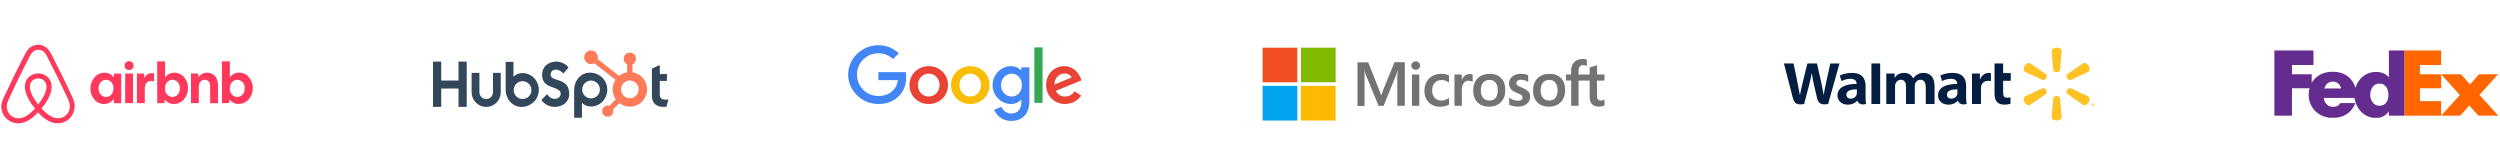 <svg width="892" height="60" viewBox="0 0 892 60" fill="none" xmlns="http://www.w3.org/2000/svg">
<g clip-path="url(#clip0_12019_472)">
<g clip-path="url(#clip1_12019_472)">
<path d="M26.3 35.844C26.158 35.503 26.026 35.144 25.885 34.838L25.232 33.377L25.205 33.351C23.264 29.151 21.191 24.881 18.994 20.681L18.905 20.506C18.685 20.094 18.464 19.639 18.235 19.219C17.953 18.721 17.679 18.187 17.229 17.679C16.79 17.148 16.238 16.721 15.613 16.427C14.987 16.133 14.303 15.981 13.611 15.981C12.919 15.981 12.236 16.133 11.61 16.427C10.984 16.721 10.432 17.148 9.994 17.679C9.579 18.187 9.27 18.721 8.988 19.219C8.767 19.674 8.547 20.121 8.317 20.532L8.229 20.707C6.067 24.907 3.958 29.177 2.017 33.377L1.964 33.429C1.77 33.884 1.541 34.357 1.32 34.864C1.179 35.171 1.038 35.503 0.897 35.871C0.515 36.833 0.394 37.877 0.543 38.9C0.693 39.923 1.109 40.89 1.75 41.705C2.392 42.521 3.236 43.156 4.2 43.549C5.165 43.942 6.216 44.079 7.25 43.947C8.241 43.817 9.195 43.49 10.055 42.984C11.203 42.346 12.305 41.418 13.541 40.079C14.776 41.418 15.905 42.346 17.026 42.993C18.104 43.62 19.324 43.967 20.573 43.999C22.02 44.005 23.419 43.492 24.514 42.554C25.609 41.617 26.325 40.318 26.529 38.898C26.765 37.878 26.685 36.81 26.3 35.836V35.844ZM13.629 37.297C12.111 35.372 11.123 33.604 10.788 32.091C10.649 31.53 10.619 30.948 10.7 30.376C10.761 29.929 10.929 29.536 11.158 29.203C11.688 28.442 12.614 27.969 13.629 27.969C14.111 27.955 14.589 28.059 15.02 28.273C15.451 28.487 15.822 28.803 16.1 29.194C16.329 29.544 16.497 29.929 16.55 30.376C16.638 30.883 16.602 31.469 16.461 32.091C16.126 33.578 15.138 35.363 13.629 37.297ZM24.87 38.592C24.77 39.313 24.481 39.995 24.032 40.571C23.583 41.147 22.99 41.596 22.311 41.873C21.641 42.153 20.9 42.232 20.176 42.153C19.47 42.066 18.764 41.838 18.041 41.418C16.839 40.682 15.759 39.767 14.838 38.706C16.691 36.431 17.811 34.357 18.235 32.511C18.438 31.636 18.464 30.848 18.376 30.122C18.266 29.433 18.007 28.777 17.617 28.197C17.172 27.568 16.578 27.057 15.887 26.709C15.197 26.361 14.43 26.187 13.655 26.202C12.023 26.202 10.567 26.954 9.685 28.188C9.288 28.767 9.031 29.428 8.935 30.122C8.82 30.857 8.847 31.671 9.076 32.511C9.5 34.357 10.647 36.457 12.473 38.723C11.567 39.805 10.485 40.728 9.27 41.453C8.538 41.873 7.841 42.092 7.135 42.179C6.037 42.319 4.928 42.023 4.049 41.356C3.17 40.689 2.592 39.705 2.441 38.618C2.353 37.918 2.414 37.218 2.697 36.431C2.785 36.151 2.917 35.871 3.058 35.538C3.253 35.083 3.482 34.611 3.703 34.138L3.738 34.077C5.644 29.903 7.726 25.642 9.888 21.468L9.976 21.293C10.197 20.873 10.417 20.427 10.647 20.007C10.876 19.561 11.123 19.132 11.441 18.782C11.716 18.456 12.059 18.195 12.447 18.015C12.835 17.835 13.258 17.742 13.686 17.742C14.114 17.742 14.537 17.835 14.925 18.015C15.313 18.195 15.657 18.456 15.932 18.782C16.241 19.132 16.497 19.561 16.726 20.007C16.947 20.427 17.167 20.882 17.397 21.293L17.485 21.468C19.638 25.642 21.72 29.903 23.661 34.077L23.688 34.103C23.917 34.558 24.111 35.066 24.332 35.503C24.473 35.844 24.614 36.116 24.703 36.404C24.87 37.192 24.958 37.892 24.87 38.592ZM37.153 37.104C36.488 37.114 35.829 36.975 35.226 36.698C34.622 36.421 34.09 36.012 33.667 35.503C32.718 34.418 32.214 33.019 32.255 31.583C32.241 30.116 32.761 28.693 33.72 27.576C34.164 27.06 34.716 26.647 35.338 26.366C35.96 26.084 36.637 25.942 37.32 25.948C37.963 25.931 38.6 26.076 39.172 26.37C39.743 26.663 40.229 27.096 40.585 27.628L40.673 26.254H43.25V36.824H40.664L40.576 35.284C40.209 35.852 39.702 36.317 39.103 36.636C38.504 36.954 37.832 37.115 37.153 37.104ZM37.823 34.584C38.335 34.584 38.785 34.444 39.208 34.191C39.597 33.911 39.914 33.543 40.161 33.097C40.382 32.651 40.497 32.117 40.497 31.522C40.531 31.005 40.43 30.488 40.202 30.022C39.975 29.556 39.629 29.156 39.2 28.862C38.787 28.607 38.31 28.471 37.823 28.471C37.337 28.471 36.86 28.607 36.447 28.862C36.058 29.142 35.741 29.509 35.494 29.956C35.26 30.448 35.146 30.987 35.158 31.531C35.124 32.047 35.225 32.564 35.453 33.03C35.68 33.497 36.026 33.896 36.455 34.191C36.87 34.444 37.32 34.584 37.823 34.584ZM47.661 23.402C47.661 23.708 47.608 23.988 47.467 24.216C47.326 24.434 47.132 24.636 46.876 24.776C46.62 24.916 46.347 24.968 46.064 24.968C45.782 24.968 45.5 24.916 45.244 24.776C45.002 24.642 44.798 24.449 44.653 24.216C44.516 23.966 44.449 23.685 44.458 23.402C44.458 23.087 44.52 22.807 44.653 22.588C44.794 22.326 44.997 22.168 45.244 22.028C45.5 21.888 45.773 21.827 46.064 21.827C46.345 21.82 46.623 21.886 46.87 22.018C47.118 22.15 47.327 22.343 47.476 22.579C47.604 22.834 47.668 23.117 47.661 23.402ZM44.661 36.789V26.237H47.467V36.807H44.653L44.661 36.789ZM54.967 29.002V29.037C54.835 28.976 54.658 28.949 54.526 28.923C54.35 28.888 54.208 28.888 54.041 28.888C53.255 28.888 52.664 29.116 52.276 29.588C51.852 30.069 51.658 30.743 51.658 31.609V36.798H48.844V26.228H51.429L51.517 27.829C51.8 27.269 52.135 26.849 52.611 26.534C53.085 26.228 53.643 26.075 54.208 26.097C54.411 26.097 54.605 26.114 54.773 26.149C54.861 26.176 54.914 26.176 54.967 26.202V29.002ZM56.097 36.789V21.897H58.903V27.584C59.3 27.077 59.75 26.683 60.314 26.377C61.208 25.942 62.224 25.819 63.197 26.027C64.171 26.235 65.045 26.762 65.679 27.523C66.63 28.61 67.134 30.013 67.091 31.452C67.105 32.919 66.585 34.342 65.626 35.459C65.182 35.975 64.63 36.388 64.008 36.669C63.386 36.95 62.71 37.093 62.026 37.087C61.383 37.104 60.746 36.959 60.175 36.665C59.604 36.371 59.117 35.938 58.761 35.407L58.673 36.781L56.097 36.807V36.789ZM61.523 34.584C62.026 34.584 62.476 34.444 62.9 34.191C63.288 33.911 63.605 33.543 63.852 33.097C64.082 32.651 64.188 32.117 64.188 31.522C64.188 30.936 64.082 30.402 63.852 29.956C63.621 29.525 63.295 29.152 62.9 28.862C62.487 28.607 62.01 28.471 61.523 28.471C61.036 28.471 60.56 28.607 60.147 28.862C59.75 29.142 59.441 29.509 59.185 29.956C58.952 30.448 58.837 30.987 58.85 31.531C58.815 32.047 58.917 32.564 59.144 33.03C59.371 33.497 59.717 33.896 60.147 34.191C60.561 34.444 61.011 34.584 61.523 34.584ZM68.15 36.798V26.228H70.735L70.823 27.602C71.148 27.075 71.609 26.644 72.158 26.354C72.707 26.063 73.325 25.923 73.947 25.948C74.658 25.936 75.357 26.132 75.957 26.512C76.556 26.891 77.029 27.438 77.317 28.083C77.626 28.748 77.794 29.571 77.794 30.489V36.824H74.979V30.857C74.979 30.122 74.811 29.544 74.476 29.116C74.141 28.696 73.682 28.468 73.1 28.468C72.676 28.468 72.305 28.556 71.979 28.748C71.67 28.949 71.414 29.203 71.22 29.562C71.024 29.924 70.927 30.332 70.938 30.743V36.798H68.15ZM79.197 36.798V21.888H82.011V27.576C82.393 27.065 82.888 26.65 83.46 26.363C84.031 26.076 84.662 25.925 85.302 25.922C85.967 25.912 86.626 26.051 87.229 26.328C87.833 26.605 88.365 27.014 88.788 27.523C89.733 28.61 90.233 30.009 90.191 31.443C90.206 32.91 89.686 34.334 88.726 35.451C88.282 35.966 87.73 36.379 87.108 36.66C86.486 36.942 85.81 37.084 85.126 37.078C84.483 37.096 83.846 36.95 83.275 36.657C82.704 36.363 82.217 35.93 81.861 35.398L81.782 36.772L79.197 36.798ZM84.65 34.584C85.161 34.584 85.611 34.444 86.026 34.191C86.423 33.911 86.732 33.543 86.988 33.097C87.208 32.651 87.323 32.117 87.323 31.522C87.358 31.005 87.256 30.488 87.029 30.022C86.801 29.556 86.456 29.156 86.026 28.862C85.613 28.607 85.136 28.471 84.65 28.471C84.163 28.471 83.686 28.607 83.273 28.862C82.885 29.142 82.567 29.509 82.32 29.956C82.074 30.443 81.958 30.986 81.985 31.531C81.951 32.047 82.052 32.564 82.279 33.03C82.507 33.497 82.852 33.896 83.282 34.191C83.697 34.444 84.12 34.584 84.65 34.584Z" fill="#FF385C"/>
</g>
<g clip-path="url(#clip2_12019_472)">
<path d="M163.597 21.973V28.742H157.428V21.973H154.5V38.133H157.428V31.583H163.597V38.133H166.525V21.973H163.597Z" fill="#33475B"/>
<path d="M175.897 32.909C175.897 33.557 175.642 34.178 175.188 34.636C174.733 35.094 174.117 35.351 173.475 35.351C172.832 35.351 172.216 35.094 171.762 34.636C171.307 34.178 171.052 33.557 171.052 32.909V25.988H168.274V32.909C168.274 34.298 168.822 35.63 169.796 36.612C170.77 37.594 172.092 38.146 173.47 38.146C174.848 38.146 176.169 37.594 177.143 36.612C178.118 35.63 178.665 34.298 178.665 32.909V25.988H175.897V32.909Z" fill="#33475B"/>
<path d="M196.479 26.701C196.479 25.282 197.41 24.832 198.43 24.832C199.252 24.832 200.338 25.462 201.049 26.228L202.868 24.067C201.96 22.829 200.117 21.973 198.609 21.973C195.596 21.973 193.417 23.752 193.417 26.701C193.417 32.172 200.051 30.436 200.051 33.498C200.051 34.442 199.142 35.276 198.1 35.276C196.457 35.276 195.925 34.467 195.17 33.611L193.151 35.726C194.443 37.324 196.035 38.136 197.944 38.136C200.806 38.136 203.109 36.335 203.109 33.521C203.109 27.447 196.474 29.334 196.474 26.701" fill="#33475B"/>
<path d="M237.523 35.551C235.881 35.551 235.415 34.836 235.415 33.739V28.887H237.966V26.429H235.415V23.185L232.599 24.459V34.342C232.599 36.87 234.329 38.144 236.702 38.144C237.074 38.151 237.446 38.121 237.813 38.055L238.5 35.505C238.19 35.527 237.834 35.548 237.523 35.548" fill="#33475B"/>
<path d="M186.471 26.069C185.095 26.069 184.135 26.471 183.206 27.389V22.07H180.424V31.928C180.424 35.619 183.072 38.147 186.046 38.147C189.346 38.147 192.249 35.575 192.249 32.109C192.249 28.688 189.577 26.07 186.471 26.07V26.069ZM186.453 35.326C185.829 35.326 185.219 35.139 184.7 34.789C184.181 34.44 183.776 33.943 183.537 33.362C183.298 32.78 183.236 32.141 183.357 31.523C183.479 30.906 183.78 30.339 184.221 29.894C184.663 29.449 185.225 29.146 185.838 29.023C186.45 28.901 187.085 28.964 187.661 29.204C188.238 29.445 188.731 29.853 189.078 30.376C189.425 30.9 189.61 31.515 189.61 32.144C189.61 32.988 189.277 33.797 188.685 34.394C188.093 34.99 187.291 35.326 186.453 35.326Z" fill="#33475B"/>
<path d="M216.679 31.962C216.679 28.491 213.782 25.924 210.476 25.924C207.502 25.924 204.855 28.452 204.855 32.143V42.007H207.637V36.681C208.564 37.598 209.525 38.001 210.9 38.001C214.006 38.001 216.678 35.385 216.678 31.962H216.679ZM214.045 31.927C214.045 32.556 213.86 33.172 213.513 33.695C213.166 34.218 212.673 34.626 212.096 34.867C211.519 35.107 210.885 35.17 210.272 35.048C209.66 34.925 209.098 34.622 208.656 34.177C208.215 33.732 207.914 33.165 207.792 32.548C207.671 31.931 207.733 31.291 207.972 30.709C208.211 30.128 208.615 29.631 209.135 29.282C209.654 28.932 210.264 28.745 210.888 28.745C211.725 28.745 212.528 29.081 213.12 29.677C213.712 30.274 214.045 31.083 214.045 31.927Z" fill="#33475B"/>
<path d="M225.667 25.788V22.971C226.036 22.797 226.349 22.521 226.569 22.174C226.789 21.828 226.906 21.426 226.908 21.015V20.95C226.908 20.375 226.681 19.823 226.278 19.416C225.874 19.009 225.327 18.781 224.756 18.781H224.691C224.121 18.781 223.573 19.009 223.17 19.416C222.766 19.823 222.539 20.375 222.539 20.95V21.015C222.541 21.426 222.659 21.828 222.878 22.174C223.098 22.521 223.411 22.797 223.78 22.971V25.788C222.719 25.952 221.719 26.395 220.882 27.074L213.217 21.056C213.271 20.857 213.3 20.653 213.303 20.447C213.304 19.964 213.163 19.491 212.897 19.088C212.631 18.686 212.253 18.372 211.81 18.186C211.367 18 210.88 17.951 210.409 18.045C209.938 18.138 209.506 18.37 209.166 18.712C208.827 19.053 208.595 19.488 208.501 19.962C208.407 20.436 208.454 20.928 208.637 21.375C208.82 21.822 209.13 22.204 209.529 22.473C209.927 22.742 210.396 22.886 210.876 22.887C211.295 22.885 211.707 22.772 212.069 22.56L219.618 28.479C218.94 29.512 218.586 30.727 218.602 31.965C218.619 33.203 219.005 34.407 219.711 35.421L217.415 37.735C217.23 37.675 217.036 37.644 216.841 37.641C216.448 37.641 216.063 37.759 215.736 37.98C215.408 38.201 215.153 38.514 215.003 38.881C214.852 39.248 214.813 39.651 214.89 40.04C214.967 40.43 215.156 40.787 215.435 41.068C215.713 41.349 216.068 41.54 216.454 41.617C216.84 41.695 217.241 41.655 217.604 41.503C217.968 41.352 218.279 41.094 218.498 40.765C218.717 40.435 218.834 40.047 218.834 39.65C218.832 39.453 218.801 39.258 218.741 39.071L221.012 36.782C221.753 37.356 222.614 37.752 223.53 37.94C224.446 38.127 225.392 38.1 226.297 37.862C227.201 37.624 228.039 37.18 228.746 36.565C229.454 35.95 230.013 35.179 230.38 34.313C230.746 33.447 230.912 32.507 230.863 31.566C230.813 30.626 230.551 29.709 230.097 28.886C229.642 28.063 229.006 27.356 228.238 26.819C227.471 26.282 226.591 25.929 225.667 25.788ZM224.726 35.052C224.105 35.052 223.497 34.866 222.981 34.517C222.465 34.169 222.062 33.674 221.825 33.096C221.587 32.517 221.526 31.88 221.647 31.266C221.768 30.652 222.068 30.088 222.507 29.645C222.947 29.202 223.506 28.901 224.116 28.779C224.725 28.657 225.357 28.719 225.931 28.959C226.505 29.198 226.996 29.604 227.341 30.125C227.686 30.645 227.871 31.258 227.871 31.884C227.871 32.724 227.54 33.529 226.951 34.123C226.361 34.717 225.562 35.051 224.729 35.051" fill="#FF7A59"/>
</g>
<g clip-path="url(#clip3_12019_472)">
<path d="M338.246 30.359C338.246 34.246 335.161 37.11 331.375 37.11C327.589 37.11 324.504 34.246 324.504 30.359C324.504 26.445 327.589 23.609 331.375 23.609C335.161 23.609 338.246 26.445 338.246 30.359ZM335.238 30.359C335.238 27.93 333.45 26.269 331.375 26.269C329.3 26.269 327.512 27.93 327.512 30.359C327.512 32.764 329.3 34.45 331.375 34.45C333.45 34.45 335.238 32.76 335.238 30.359Z" fill="#EA4335"/>
<path d="M353.07 30.359C353.07 34.246 349.985 37.11 346.198 37.11C342.412 37.11 339.327 34.246 339.327 30.359C339.327 26.448 342.412 23.609 346.198 23.609C349.985 23.609 353.07 26.445 353.07 30.359ZM350.062 30.359C350.062 27.93 348.274 26.269 346.198 26.269C344.123 26.269 342.335 27.93 342.335 30.359C342.335 32.764 344.123 34.45 346.198 34.45C348.274 34.45 350.062 32.76 350.062 30.359Z" fill="#FBBC05"/>
<path d="M367.276 24.017V36.136C367.276 41.121 364.292 43.157 360.766 43.157C357.446 43.157 355.448 40.969 354.694 39.179L357.313 38.105C357.779 39.203 358.922 40.5 360.763 40.5C363.02 40.5 364.419 39.127 364.419 36.544V35.573H364.314C363.641 36.391 362.344 37.106 360.707 37.106C357.282 37.106 354.144 34.166 354.144 30.384C354.144 26.573 357.282 23.609 360.707 23.609C362.341 23.609 363.638 24.324 364.314 25.118H364.419V24.02H367.276V24.017ZM364.632 30.384C364.632 28.006 363.023 26.269 360.976 26.269C358.9 26.269 357.162 28.006 357.162 30.384C357.162 32.736 358.9 34.45 360.976 34.45C363.023 34.45 364.632 32.736 364.632 30.384Z" fill="#4285F4"/>
<path d="M371.985 16.913V36.696H369.051V16.913H371.985Z" fill="#34A853"/>
<path d="M383.418 32.581L385.753 34.115C384.999 35.214 383.183 37.106 380.046 37.106C376.154 37.106 373.248 34.142 373.248 30.356C373.248 26.342 376.179 23.606 379.709 23.606C383.264 23.606 385.002 26.393 385.571 27.9L385.882 28.667L376.726 32.404C377.427 33.759 378.517 34.45 380.046 34.45C381.577 34.45 382.64 33.707 383.418 32.581ZM376.232 30.152L382.353 27.647C382.016 26.804 381.003 26.217 379.811 26.217C378.282 26.217 376.154 27.547 376.232 30.152Z" fill="#EA4335"/>
<path d="M313.398 28.603V25.739H323.191C323.287 26.238 323.336 26.829 323.336 27.468C323.336 29.616 322.74 32.273 320.82 34.166C318.951 36.084 316.564 37.106 313.402 37.106C307.54 37.106 302.611 32.401 302.611 26.625C302.611 20.848 307.54 16.143 313.402 16.143C316.644 16.143 318.954 17.397 320.69 19.031L318.639 21.052C317.395 19.902 315.708 19.007 313.398 19.007C309.118 19.007 305.771 22.407 305.771 26.625C305.771 30.843 309.118 34.243 313.398 34.243C316.175 34.243 317.756 33.144 318.769 32.146C319.59 31.336 320.131 30.18 320.344 28.6L313.398 28.603Z" fill="#4285F4"/>
</g>
<g clip-path="url(#clip4_12019_472)">
<path d="M493.564 31.975L492.836 34.031H492.776C492.655 33.567 492.432 32.862 492.069 32.016L488.171 22.24H484.353V37.82H486.878V28.206C486.878 27.602 486.878 26.916 486.858 26.07C486.837 25.646 486.797 25.324 486.777 25.082H486.837C486.959 25.687 487.1 26.13 487.201 26.412L491.887 37.78H493.665L498.31 26.312C498.411 26.05 498.512 25.526 498.613 25.082H498.674C498.613 26.231 498.573 27.259 498.553 27.884V37.76H501.239V22.2H497.563L493.564 31.975ZM503.784 26.594H506.41V37.76H503.784V26.594ZM505.117 21.878C504.673 21.878 504.309 22.039 504.006 22.321C503.703 22.603 503.542 22.966 503.542 23.409C503.542 23.832 503.703 24.195 504.006 24.477C504.309 24.76 504.673 24.901 505.117 24.901C505.562 24.901 505.945 24.739 506.228 24.477C506.531 24.195 506.693 23.832 506.693 23.409C506.693 22.986 506.531 22.623 506.228 22.321C505.966 22.039 505.582 21.878 505.117 21.878ZM515.722 26.493C515.237 26.392 514.732 26.332 514.247 26.332C513.055 26.332 511.965 26.594 511.056 27.118C510.147 27.642 509.42 28.367 508.955 29.274C508.47 30.201 508.228 31.27 508.228 32.499C508.228 33.567 508.47 34.515 508.935 35.381C509.399 36.228 510.046 36.913 510.914 37.377C511.742 37.84 512.712 38.082 513.803 38.082C515.055 38.082 516.125 37.82 516.974 37.336L516.994 37.316V34.898L516.893 34.978C516.509 35.261 516.065 35.502 515.621 35.643C515.156 35.805 514.732 35.885 514.368 35.885C513.318 35.885 512.49 35.583 511.904 34.918C511.298 34.273 510.995 33.386 510.995 32.278C510.995 31.129 511.298 30.222 511.924 29.557C512.55 28.892 513.378 28.549 514.388 28.549C515.237 28.549 516.105 28.831 516.893 29.395L516.994 29.476V26.916L516.974 26.896C516.63 26.755 516.247 26.594 515.722 26.493ZM524.387 26.412C523.74 26.412 523.134 26.614 522.609 27.037C522.165 27.4 521.862 27.924 521.599 28.549H521.579V26.594H518.953V37.76H521.579V32.056C521.579 31.088 521.781 30.282 522.225 29.698C522.67 29.093 523.235 28.791 523.922 28.791C524.165 28.791 524.407 28.851 524.71 28.892C524.993 28.972 525.195 29.053 525.336 29.154L525.437 29.234V26.614L525.376 26.594C525.195 26.473 524.831 26.412 524.387 26.412ZM531.537 26.352C529.699 26.352 528.224 26.896 527.194 27.964C526.144 29.032 525.639 30.504 525.639 32.358C525.639 34.092 526.164 35.502 527.174 36.53C528.184 37.538 529.558 38.062 531.274 38.062C533.072 38.062 534.506 37.518 535.536 36.429C536.587 35.341 537.092 33.89 537.092 32.096C537.092 30.323 536.607 28.912 535.617 27.884C534.668 26.856 533.274 26.352 531.537 26.352ZM533.638 34.938C533.153 35.563 532.385 35.865 531.436 35.865C530.487 35.865 529.719 35.563 529.174 34.898C528.628 34.273 528.366 33.366 528.366 32.217C528.366 31.028 528.649 30.121 529.174 29.476C529.719 28.831 530.467 28.509 531.416 28.509C532.345 28.509 533.072 28.811 533.597 29.436C534.122 30.06 534.405 30.967 534.405 32.157C534.365 33.366 534.143 34.313 533.638 34.938ZM542.949 31.229C542.121 30.887 541.596 30.625 541.354 30.403C541.152 30.201 541.051 29.919 541.051 29.557C541.051 29.254 541.172 28.952 541.475 28.75C541.778 28.549 542.121 28.448 542.626 28.448C543.071 28.448 543.535 28.529 543.979 28.65C544.424 28.77 544.828 28.952 545.151 29.194L545.252 29.274V26.816L545.191 26.795C544.888 26.674 544.484 26.553 544 26.453C543.515 26.372 543.071 26.332 542.707 26.332C541.455 26.332 540.424 26.634 539.617 27.299C538.809 27.924 538.425 28.77 538.425 29.758C538.425 30.282 538.506 30.746 538.687 31.129C538.869 31.512 539.132 31.874 539.495 32.177C539.859 32.459 540.384 32.781 541.111 33.084C541.717 33.346 542.182 33.547 542.465 33.709C542.747 33.87 542.929 34.051 543.071 34.192C543.171 34.353 543.232 34.555 543.232 34.817C543.232 35.563 542.667 35.926 541.515 35.926C541.071 35.926 540.606 35.845 540.061 35.664C539.516 35.482 539.011 35.22 538.586 34.918L538.485 34.837V37.397L538.546 37.417C538.93 37.598 539.394 37.719 539.96 37.861C540.525 37.961 541.03 38.042 541.475 38.042C542.828 38.042 543.939 37.739 544.727 37.074C545.535 36.429 545.959 35.603 545.959 34.535C545.959 33.789 545.757 33.124 545.313 32.62C544.727 32.136 544 31.633 542.949 31.229ZM552.887 26.352C551.049 26.352 549.574 26.896 548.544 27.964C547.514 29.032 546.989 30.504 546.989 32.358C546.989 34.092 547.514 35.502 548.524 36.53C549.534 37.538 550.908 38.062 552.624 38.062C554.422 38.062 555.856 37.518 556.886 36.429C557.937 35.341 558.442 33.89 558.442 32.096C558.442 30.323 557.957 28.912 556.967 27.884C556.018 26.856 554.624 26.352 552.887 26.352ZM554.968 34.938C554.483 35.563 553.715 35.865 552.766 35.865C551.796 35.865 551.049 35.563 550.504 34.898C549.958 34.273 549.696 33.366 549.696 32.217C549.696 31.028 549.978 30.121 550.504 29.476C551.049 28.831 551.796 28.509 552.746 28.509C553.655 28.509 554.402 28.811 554.927 29.436C555.452 30.06 555.735 30.967 555.735 32.157C555.735 33.366 555.472 34.313 554.968 34.938ZM572.48 28.75V26.594H569.834V23.288L569.753 23.308L567.248 24.054L567.188 24.074V26.594H563.229V25.183C563.229 24.538 563.39 24.034 563.673 23.712C563.956 23.389 564.38 23.228 564.905 23.228C565.269 23.228 565.653 23.308 566.077 23.49L566.178 23.55V21.273L566.117 21.253C565.754 21.132 565.269 21.051 564.643 21.051C563.855 21.051 563.168 21.233 562.542 21.535C561.916 21.878 561.451 22.341 561.108 22.966C560.765 23.57 560.583 24.256 560.583 25.042V26.594H558.745V28.73H560.583V37.76H563.229V28.75H567.188V34.495C567.188 36.853 568.299 38.042 570.521 38.042C570.884 38.042 571.268 37.981 571.631 37.921C572.015 37.84 572.298 37.739 572.46 37.659L572.48 37.639V35.482L572.379 35.563C572.217 35.664 572.076 35.744 571.833 35.805C571.631 35.865 571.45 35.885 571.308 35.885C570.783 35.885 570.42 35.764 570.157 35.462C569.915 35.18 569.793 34.716 569.793 34.031V28.75H572.48Z" fill="#737373"/>
<path d="M450.5 17H462.882V29.355H450.5V17Z" fill="#F25022"/>
<path d="M464.174 17H476.556V29.355H464.174V17Z" fill="#7FBA00"/>
<path d="M450.5 30.645H462.882V43H450.5V30.645Z" fill="#00A4EF"/>
<path d="M464.174 30.645H476.556V43H464.174V30.645Z" fill="#FFB900"/>
</g>
<g clip-path="url(#clip5_12019_472)">
<path d="M676.002 26.248V27.721H676.047C676.577 26.932 677.457 26.003 679.408 26.003C680.926 26.003 682.091 26.776 682.59 27.943H682.635C683.061 27.353 683.55 26.906 684.097 26.59C684.745 26.215 685.466 26 686.374 26C688.429 26 690.248 27.337 690.248 30.707V37.1H687.115V31.154C687.115 29.446 686.499 28.458 685.216 28.458C684.277 28.458 683.595 29.051 683.335 29.782C683.245 30.033 683.203 30.375 683.203 30.662V37.103H680.07V30.913C680.07 29.462 679.478 28.455 678.213 28.455C677.201 28.455 676.567 29.205 676.307 29.847C676.196 30.121 676.161 30.437 676.161 30.733V37.1H673.025V26.248H676.002ZM706.418 26.248V28.295H706.504C707.079 26.73 708.445 26.003 709.644 26.003C709.945 26.003 710.112 26.026 710.354 26.072V28.914C710.067 28.875 709.8 28.836 709.426 28.836C708.067 28.836 707.121 29.579 706.882 30.743C706.83 30.985 706.813 31.245 706.813 31.545V37.103H703.597V26.248H706.418ZM714.721 22.652V26.069H717.438V28.833H714.721V32.911C714.721 34.231 715.078 34.87 716.138 34.87C716.637 34.87 717.004 34.812 717.323 34.737L717.365 37.028C716.938 37.178 716.031 37.341 715.109 37.341C714.024 37.341 713.12 36.986 712.569 36.435C711.938 35.806 711.647 34.776 711.647 33.309V22.652H714.721ZM670.842 37.1H667.723V22.652H670.842V37.1ZM662.525 33.224C662.525 33.423 662.508 33.632 662.449 33.811C662.206 34.564 661.378 35.2 660.345 35.2C659.482 35.2 658.796 34.74 658.796 33.765C658.796 32.275 660.543 31.861 662.528 31.871V33.224H662.525ZM665.64 30.626C665.64 28.165 664.525 26.003 660.751 26.003C658.814 26.003 657.275 26.515 656.436 26.971L657.05 28.947C657.816 28.491 659.039 28.116 660.196 28.116C662.113 28.113 662.425 29.136 662.425 29.791V29.948C658.249 29.941 655.612 31.301 655.612 34.072C655.612 35.764 656.953 37.348 659.288 37.348C660.726 37.348 661.926 36.81 662.646 35.946H662.716C662.716 35.946 663.194 37.821 665.821 37.103C665.682 36.321 665.637 35.49 665.637 34.489V30.626H665.64ZM639.945 22.652C640.267 24.181 641.182 28.621 641.182 28.621C641.566 30.447 641.92 32.36 642.187 33.873H642.235C642.495 32.266 642.904 30.743 643.341 28.859L644.883 22.652H648.296L649.738 29.019C650.115 30.789 650.417 32.155 650.656 33.801H650.701C650.961 32.139 651.301 30.717 651.671 28.898L653.058 22.652H656.332L652.274 37.1C649.689 37.631 648.698 36.654 648.345 35.102C647.991 33.547 647.298 30.59 647.298 30.59C646.941 28.97 646.664 27.829 646.47 26.166H646.421C646.144 27.813 645.853 28.967 645.423 30.587L643.722 37.103C641.081 37.599 640.166 36.865 639.66 34.873C639.224 33.169 636.5 22.655 636.5 22.655H639.945V22.652ZM698.399 33.224C698.399 33.423 698.381 33.632 698.322 33.811C698.08 34.564 697.252 35.2 696.219 35.2C695.356 35.2 694.67 34.74 694.67 33.765C694.67 32.275 696.416 31.861 698.402 31.871V33.224H698.399ZM701.514 30.626C701.514 28.165 700.398 26.003 696.624 26.003C694.687 26.003 693.149 26.515 692.31 26.971L692.923 28.947C693.689 28.491 694.913 28.116 696.07 28.116C697.983 28.113 698.298 29.136 698.298 29.791V29.948C694.126 29.941 691.489 31.301 691.489 34.072C691.489 35.764 692.833 37.348 695.165 37.348C696.6 37.348 697.803 36.81 698.52 35.946H698.593C698.593 35.946 699.071 37.821 701.698 37.103C701.559 36.321 701.514 35.49 701.514 34.489V30.626Z" fill="#041E42"/>
<path d="M730.08 32.124C730.388 32.652 730.367 33.241 730.039 33.51L724.367 37.428C723.776 37.765 722.892 37.356 722.391 36.502C721.887 35.644 721.977 34.687 722.567 34.35L728.847 31.471C729.241 31.321 729.773 31.596 730.08 32.124ZM737.545 32.124C737.856 31.596 738.384 31.324 738.778 31.467L745.061 34.347C745.652 34.684 745.738 35.641 745.237 36.498C744.733 37.353 743.845 37.758 743.258 37.424L737.586 33.506C737.262 33.241 737.237 32.648 737.545 32.124ZM733.811 34.248C734.429 34.248 734.937 34.561 735.006 34.973L735.617 41.775C735.617 42.449 734.819 43 733.814 43C732.813 43 732.011 42.449 732.011 41.775L732.619 34.973C732.688 34.561 733.196 34.248 733.811 34.248ZM737.586 26.494L743.258 22.572C743.845 22.235 744.733 22.64 745.237 23.498C745.738 24.356 745.652 25.313 745.061 25.65L738.778 28.533C738.384 28.676 737.852 28.404 737.545 27.876C737.237 27.348 737.262 26.759 737.586 26.494ZM728.847 28.533L722.567 25.65C721.98 25.313 721.89 24.356 722.391 23.498C722.892 22.64 723.78 22.235 724.367 22.572L730.039 26.494C730.367 26.756 730.388 27.348 730.08 27.876C729.773 28.404 729.241 28.676 728.847 28.533ZM732.619 25.027L732.011 18.226C732.011 17.552 732.809 17 733.814 17C734.819 17 735.617 17.552 735.617 18.226L735.006 25.027C734.937 25.435 734.429 25.752 733.811 25.752C733.196 25.752 732.688 25.435 732.619 25.027ZM746.771 37.4V37.23H746.927C746.978 37.23 747.013 37.264 747.013 37.315C747.013 37.363 746.978 37.4 746.927 37.4H746.771ZM746.643 37.71C746.643 37.727 746.657 37.744 746.678 37.744H746.744C746.761 37.744 746.778 37.727 746.778 37.71V37.516H746.885L746.972 37.72C746.978 37.734 746.989 37.744 747.003 37.744H747.082C747.106 37.744 747.124 37.72 747.113 37.697C747.082 37.635 747.051 37.571 747.02 37.506C747.072 37.489 747.151 37.438 747.151 37.315C747.151 37.186 747.044 37.111 746.937 37.111H746.678C746.661 37.111 746.643 37.128 746.643 37.145V37.71ZM746.364 37.428C746.364 37.152 746.592 36.927 746.871 36.927C747.151 36.927 747.379 37.148 747.379 37.428C747.379 37.703 747.155 37.928 746.871 37.928C746.588 37.928 746.364 37.703 746.364 37.428ZM746.243 37.428C746.243 37.768 746.522 38.047 746.871 38.047C747.217 38.047 747.5 37.768 747.5 37.428C747.5 37.087 747.217 36.808 746.871 36.808C746.522 36.808 746.243 37.087 746.243 37.428Z" fill="#FFC124"/>
</g>
<g clip-path="url(#clip6_12019_472)">
<path d="M870.991 41.282L877.663 33.892L870.991 26.502H878.03L881.335 30.092L884.517 26.502H891.31L884.67 33.862L891.401 41.282H884.333L881.059 37.663L877.815 41.282H870.991Z" fill="#FF6600"/>
<path d="M870.991 23.189H863.435V26.502H870.991V31.495H863.435V36.078H870.991V41.282H857.881V18H870.991V23.189Z" fill="#FF6600"/>
<path d="M852.351 18V27.528H852.29C851.066 26.141 849.536 25.659 847.761 25.659C844.125 25.659 841.386 28.095 840.425 31.316C839.329 27.767 836.501 25.592 832.308 25.592C828.903 25.592 826.215 27.099 824.812 29.554V26.503H817.774V23.19H825.454V18H811.5V41.282H817.774V31.495H824.027C823.841 32.214 823.741 32.984 823.741 33.796C823.741 38.653 827.505 42.06 832.308 42.06C836.348 42.06 839.01 40.191 840.418 36.783H835.041C834.314 37.807 833.762 38.111 832.308 38.111C830.622 38.111 829.169 36.661 829.169 34.942H840.116C840.591 38.8 843.639 42.127 847.823 42.127C849.627 42.127 851.279 41.252 852.29 39.774H852.351V41.281H857.881V18H852.351ZM829.343 31.565C829.692 30.086 830.856 29.119 832.308 29.119C833.907 29.119 835.012 30.056 835.302 31.565C835.425 31.565 829.343 31.565 829.343 31.565ZM848.995 37.737C846.956 37.737 845.689 35.865 845.689 33.91C845.689 31.82 846.791 29.81 848.995 29.81C851.279 29.81 852.19 31.82 852.19 33.91C852.189 35.891 851.225 37.737 848.995 37.737Z" fill="#652C8F"/>
</g>
</g>
<defs>
<clipPath id="clip0_12019_472">
<rect width="891" height="60" fill="white" transform="translate(0.5)"/>
</clipPath>
<clipPath id="clip1_12019_472">
<rect width="90" height="28" fill="white" transform="translate(0.5 16)"/>
</clipPath>
<clipPath id="clip2_12019_472">
<rect width="84" height="24" fill="white" transform="translate(154.5 18)"/>
</clipPath>
<clipPath id="clip3_12019_472">
<rect width="84" height="28" fill="white" transform="translate(302.5 16)"/>
</clipPath>
<clipPath id="clip4_12019_472">
<rect width="122" height="26" fill="white" transform="translate(450.5 17)"/>
</clipPath>
<clipPath id="clip5_12019_472">
<rect width="111" height="26" fill="white" transform="translate(636.5 17)"/>
</clipPath>
<clipPath id="clip6_12019_472">
<rect width="80" height="24" fill="white" transform="translate(811.5 18)"/>
</clipPath>
</defs>
</svg>
